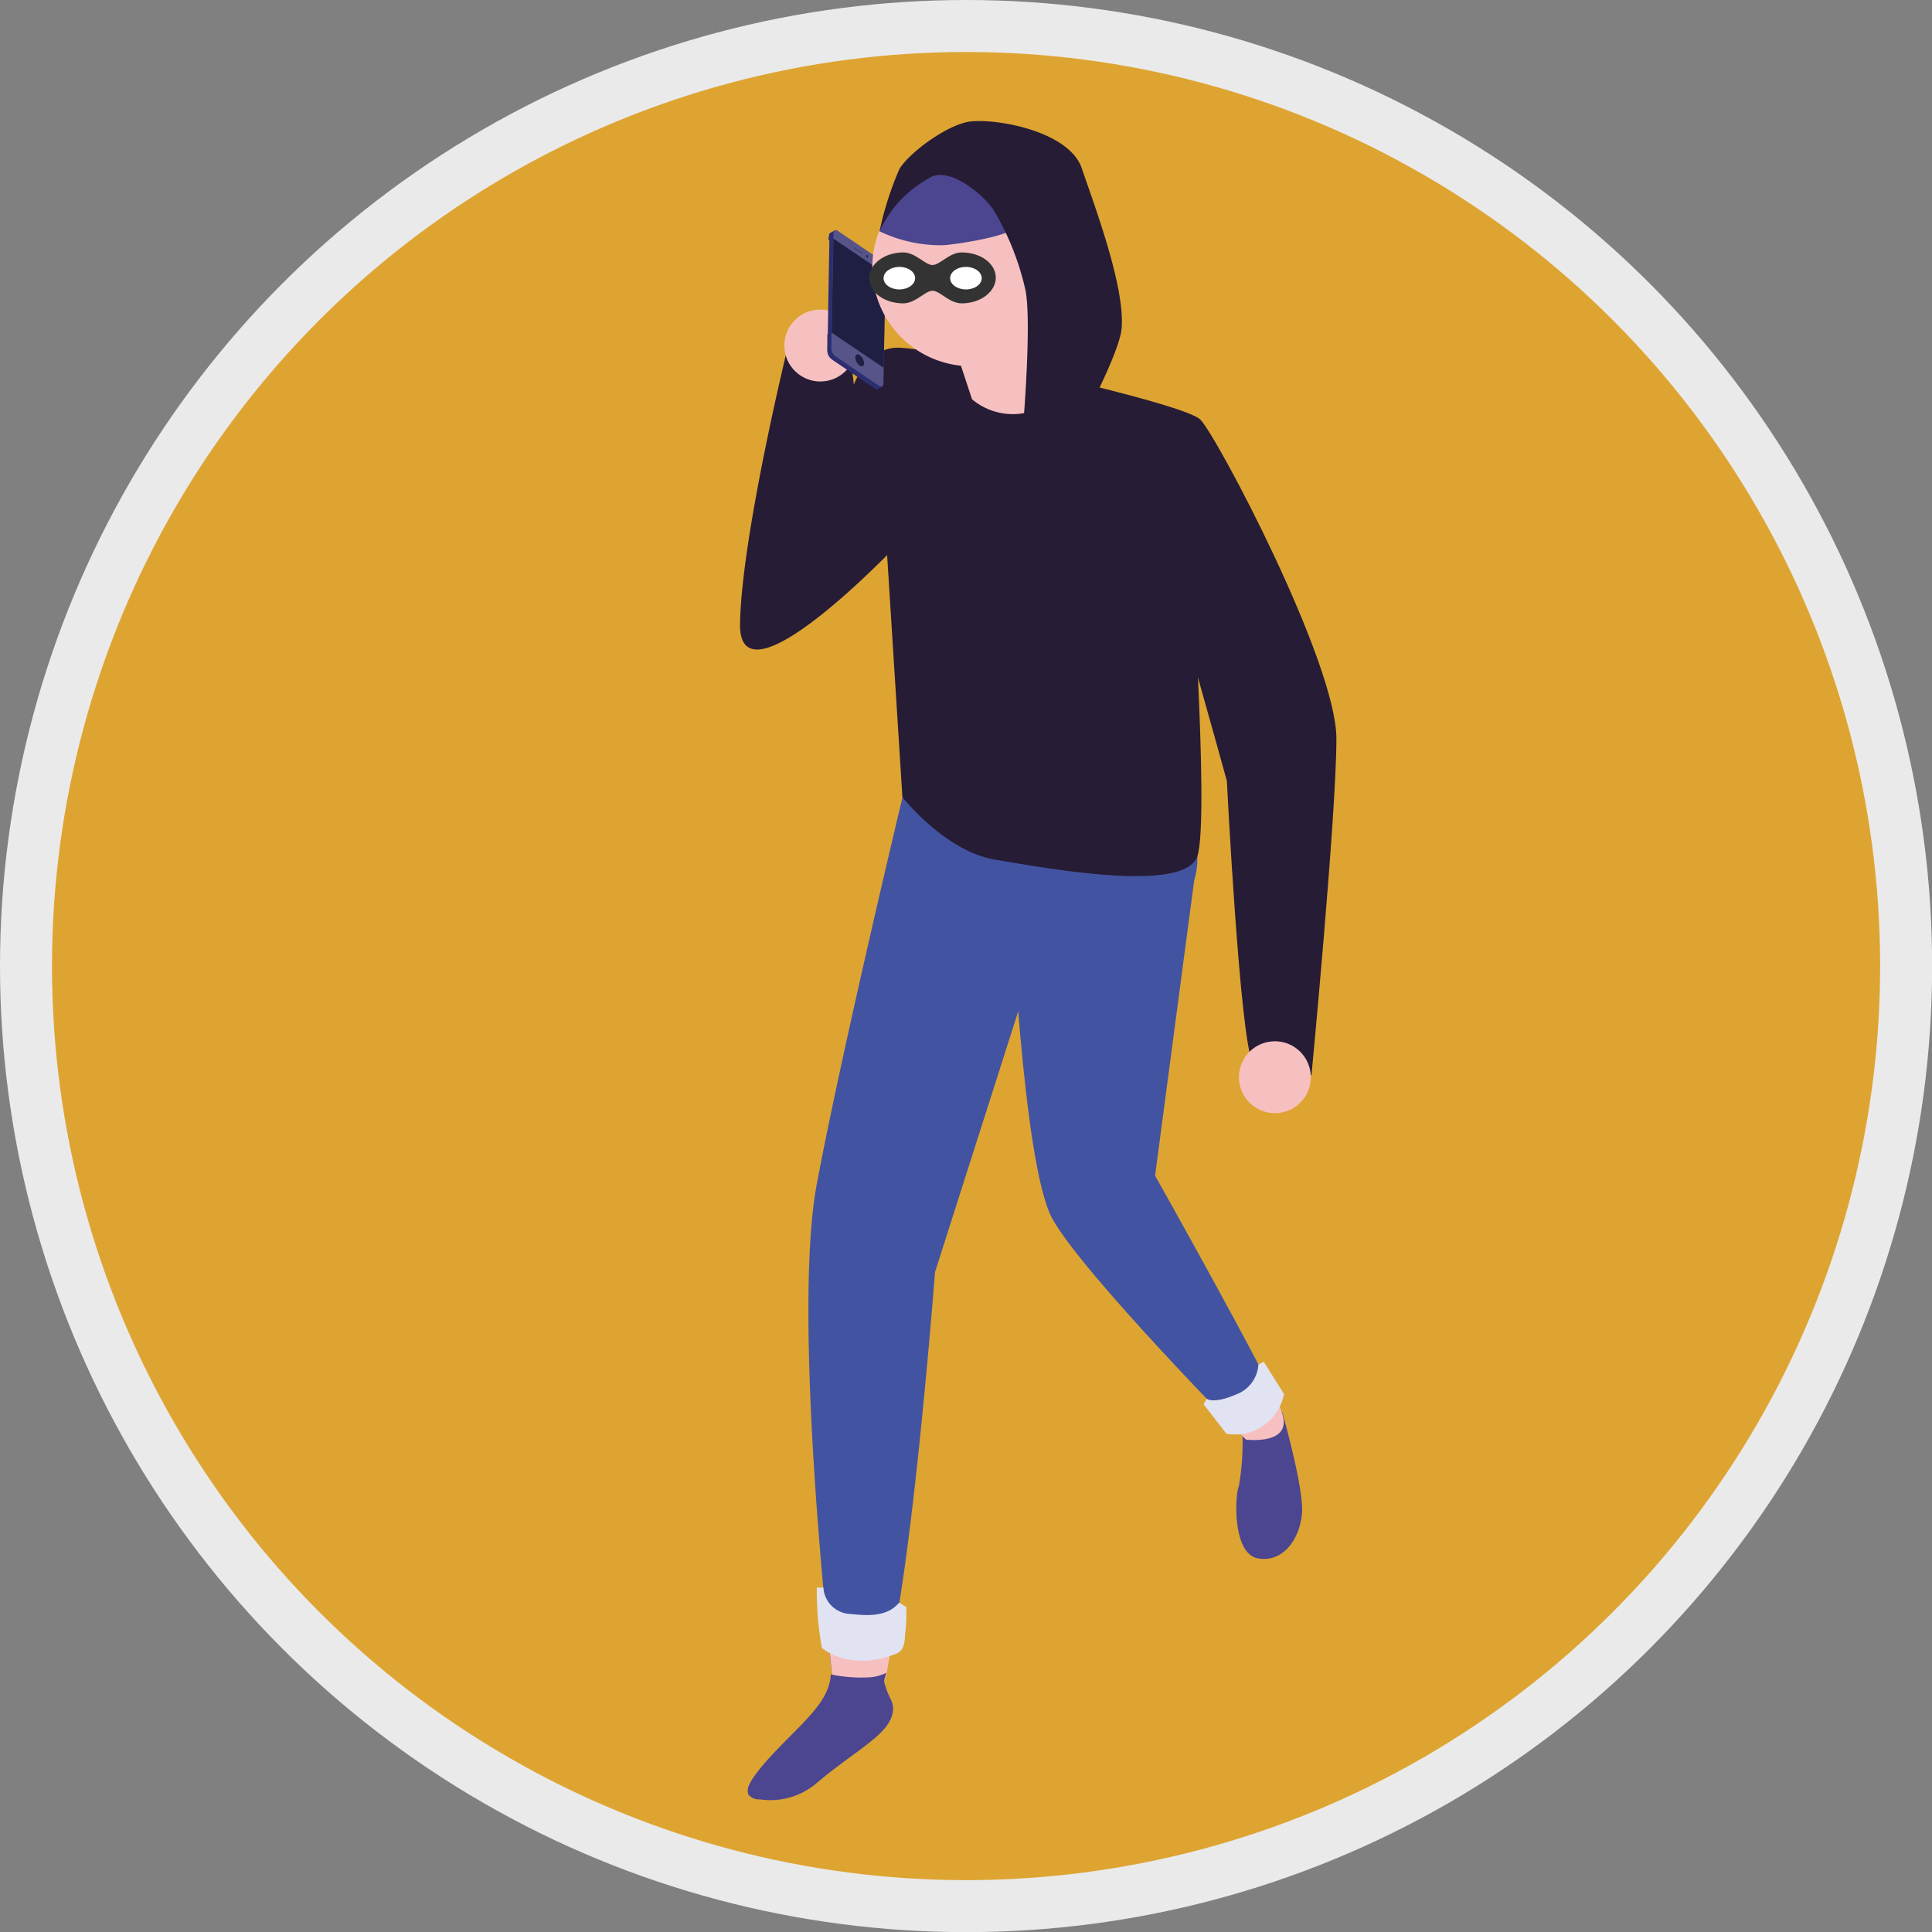 <svg xmlns="http://www.w3.org/2000/svg" xmlns:xlink="http://www.w3.org/1999/xlink" viewBox="0 0 145.65 145.65"><rect x="0" y="0" width="145.65" height="145.65" fill="#808080" stroke="none"/><defs><style>.a,.d{fill:none;}.a,.c{opacity:0.8;}.b{clip-path:url(#a);}.c{fill:#f5ad1f;}.d{stroke:#eaeaea;stroke-miterlimit:10;stroke-width:3.92px;}.e{fill:#4254a1;}.f{fill:#261c35;}.g{fill:#4c4691;}.h{fill:#f7c0c0;}.i{fill:#e1e3f3;}.j{fill:#2b2e70;}.k{fill:#575489;}.l,.m{fill:#1e1f42;}.m{opacity:0.5;}.n{fill:#333;}.o{fill:#fff;}</style><clipPath id="a" transform="translate(-5.13 -5.13)"><circle class="a" cx="77.95" cy="77.95" r="70.87"/></clipPath></defs><title>G07_04_02</title><g class="b"><circle class="c" cx="73.35" cy="73.24" r="70.87"/></g><circle class="d" cx="72.83" cy="72.83" r="70.87"/><path class="e" d="M73.17,65.22s-4.55,19-6.46,29.15,1.09,36.51,1.09,36.51A3.74,3.74,0,0,0,71,132.47c2.22,0,4.62-31.44,4.62-31.44l7.08-22.19a2.86,2.86,0,0,0,2,.31c4.5-.86,10.94-4.81,10.69-9.48-.32-6-5.08-6.35-5.08-6.35s-8.26-.64-9.21-.32S73.17,65.22,73.17,65.22Z" transform="translate(-5.13 -5.13)"/><path class="e" d="M81.31,72.38s.9,20.46,3.13,24.58,14.62,16.68,14.62,16.68,3.64.48,2.69-2.06-9.54-17.82-9.54-17.82L95.4,69.67l-7-8.58Z" transform="translate(-5.13 -5.13)"/><path class="f" d="M69.09,35.34s.86-4,3.72-4,21.54,4.15,22.81,5.42,10.26,18.33,10.26,24.05S104,86.18,104,86.18s-3.49.63-4.44-1S97.62,64,97.62,64s-5.08-18.41-5.08-17.46S69.09,35.34,69.09,35.34Z" transform="translate(-5.13 -5.13)"/><path class="f" d="M73.49,34.74l18.64,5.17,2.63,4.67s1.59,22.23.64,25.09-11.43.9-15.24.27-7-4.72-7-4.72l-2-31.69Z" transform="translate(-5.13 -5.13)"/><path class="f" d="M72.81,46.16s-12,12.66-11.89,6,3.63-21,3.63-21A4.13,4.13,0,0,1,68.38,31c1.84,1.07,1,8.69,1,8.69L69.64,34S78.61,27.06,72.81,46.16Z" transform="translate(-5.13 -5.13)"/><path class="g" d="M98.8,113.26a19.18,19.18,0,0,1-.27,3.88c-.32.74-.49,5.12,1.42,5.47s3.14-1.44,3.33-3.32-1.48-7.67-1.48-7.67Z" transform="translate(-5.13 -5.13)"/><path class="h" d="M69.46,128.34c-1-.15-.92-.8-2-1,.37,4.15.37,3.54.37,3.54.25,2.6,1.07,2.38,3.23,1.7.69-.21.76,0,1.43-4.43C71.41,128.13,70.24,128.46,69.46,128.34Z" transform="translate(-5.13 -5.13)"/><path class="i" d="M67.09,129.36s2,1.83,5.56.46c.5-.19.68-.55.72-1.54a12.5,12.5,0,0,0,.08-2l-.54-.33c-.87,1.06-2.31,1-3.6.86a2.13,2.13,0,0,1-2.11-2h-.49A23.8,23.8,0,0,0,67.09,129.36Z" transform="translate(-5.13 -5.13)"/><path class="h" d="M101.75,111.58a9.18,9.18,0,0,0-.93-2,8.91,8.91,0,0,1-2.4,2.06c-.51.4-1.42-.8-1.93-.62,1.53,1.59,2.57,2.64,2.57,2.64S102.7,114.12,101.75,111.58Z" transform="translate(-5.13 -5.13)"/><path class="i" d="M95.87,111l1.72,2.22a3.77,3.77,0,0,0,4.34-3l-1.53-2.43L100,108a2.58,2.58,0,0,1-1.69,2.26c-1.72.74-2.21.32-2.21.32Z" transform="translate(-5.13 -5.13)"/><path class="g" d="M72.46,133.88c-.07-.7-.25-.52-.64-1.83-.07-.23,0-.31.12-.81a3.3,3.3,0,0,1-1.27.34,11.33,11.33,0,0,1-2.91-.22c-.07,1.47-1.12,2.64-2.13,3.71s-3.36,3.24-4,4.57a1,1,0,0,0-.09.77,1,1,0,0,0,.87.37,5.37,5.37,0,0,0,4.16-1.12C69.83,136.88,72.47,135.8,72.46,133.88Z" transform="translate(-5.13 -5.13)"/><path class="h" d="M86.67,25.58c0,1.6-.68,2.89-1.52,2.89s-1.52-1.29-1.52-2.89.68-2.88,1.52-2.88S86.67,24,86.67,25.58Z" transform="translate(-5.13 -5.13)"/><circle class="h" cx="96.11" cy="81.21" r="2.71"/><circle class="h" cx="61.84" cy="26.05" r="2.71"/><path class="j" d="M71.26,34.45a.09.09,0,0,0,.06,0l.33-.17-.24-.8c0-2.06.13-7.58.14-7.9a.76.76,0,0,0-.32-.61l-3-2.05-.12-.39-.33.18c-.11,0-.12.23-.12.23s-.14,8.27-.15,8.66a.72.72,0,0,0,.07.32h0a1,1,0,0,0,.25.3l2.94,2,.32.22a.28.28,0,0,0,.2.07Z" transform="translate(-5.13 -5.13)"/><path class="j" d="M67.83,30.21l3.6,1.94c0,.5,0,1,0,1.29l.24.8-.33.17a.09.09,0,0,1-.06,0h0a.28.28,0,0,1-.2-.07l-.32-.22-2.94-2a1,1,0,0,1-.25-.3h0a.72.72,0,0,1-.07-.32c0-.08,0-.53,0-1.18Z" transform="translate(-5.13 -5.13)"/><path class="j" d="M67.63,22.9s0-.2.12-.23l.33-.18.12.39,0,0-.3.2-.33.17Z" transform="translate(-5.13 -5.13)"/><path class="k" d="M71.07,34l-2.94-2a.77.77,0,0,1-.32-.62c0-.39.15-8.66.15-8.66s0-.4.34-.18l3.26,2.21a.76.76,0,0,1,.32.61c0,.4-.15,8.67-.15,8.67s0,.39-.34.17Z" transform="translate(-5.13 -5.13)"/><polygon class="l" points="66.62 27.73 66.75 20.64 62.83 17.99 62.7 25.08 66.62 27.73"/><path class="l" d="M69.71,31.86c-.13.07-.13.32,0,.56s.33.38.46.31.14-.32,0-.56S69.84,31.79,69.71,31.86Z" transform="translate(-5.13 -5.13)"/><path class="l" d="M70.45,24.35s0,.07,0,.13.07.09.1.07,0-.07,0-.13S70.48,24.33,70.45,24.35Z" transform="translate(-5.13 -5.13)"/><path class="l" d="M70.27,24.29s0,0,0,.06,0,0,0,0,0,0,0-.06S70.29,24.28,70.27,24.29Z" transform="translate(-5.13 -5.13)"/><path class="m" d="M69.5,23.77s0,0,0,0a.07.07,0,0,0,0,.07l.65.44s0,0,0,0a.1.1,0,0,0,0-.07Z" transform="translate(-5.13 -5.13)"/><path class="h" d="M85.79,25.28a7.45,7.45,0,1,1-7.45-7.44A7.45,7.45,0,0,1,85.79,25.28Z" transform="translate(-5.13 -5.13)"/><path class="h" d="M75.88,27.57l2.53,7.66h0a4.78,4.78,0,0,0,5.34.55l.81-.43L82.45,27Z" transform="translate(-5.13 -5.13)"/><path class="g" d="M78.34,17.84a7.43,7.43,0,0,0-6.92,4.72,10.72,10.72,0,0,0,4.75,1.06c.59,0,5.91-.73,5.68-1.66a13.09,13.09,0,0,0,1.32,3.3,2.52,2.52,0,0,1,2-2.4l.19,0A7.43,7.43,0,0,0,78.34,17.84Z" transform="translate(-5.13 -5.13)"/><path class="n" d="M77.63,24.16c-.93,0-1.64.95-2.2.95s-1.27-.95-2.21-.95c-1.41,0-2.56.87-2.56,1.94S71.81,28,73.22,28c.94,0,1.65-.95,2.21-.95s1.27.95,2.2.95c1.42,0,2.57-.87,2.57-1.94S79.05,24.16,77.63,24.16Z" transform="translate(-5.13 -5.13)"/><ellipse class="o" cx="67.8" cy="20.97" rx="1.19" ry="0.85"/><ellipse class="o" cx="72.82" cy="20.97" rx="1.19" ry="0.85"/><path class="f" d="M82.28,37s.62-7.5.17-9.94A20.58,20.58,0,0,0,80,20.9c-.75-1.06-3.06-3.06-4.56-2.47a8.62,8.62,0,0,0-4,4.13,24,24,0,0,1,1.51-4.72c.88-1.36,3.8-3.42,5.41-3.56,2.26-.2,7.45.86,8.33,3.56,1,2.93,3.24,8.88,3,12-.09,1.52-2.23,5.65-2.23,5.65Z" transform="translate(-5.13 -5.13)"/></svg>